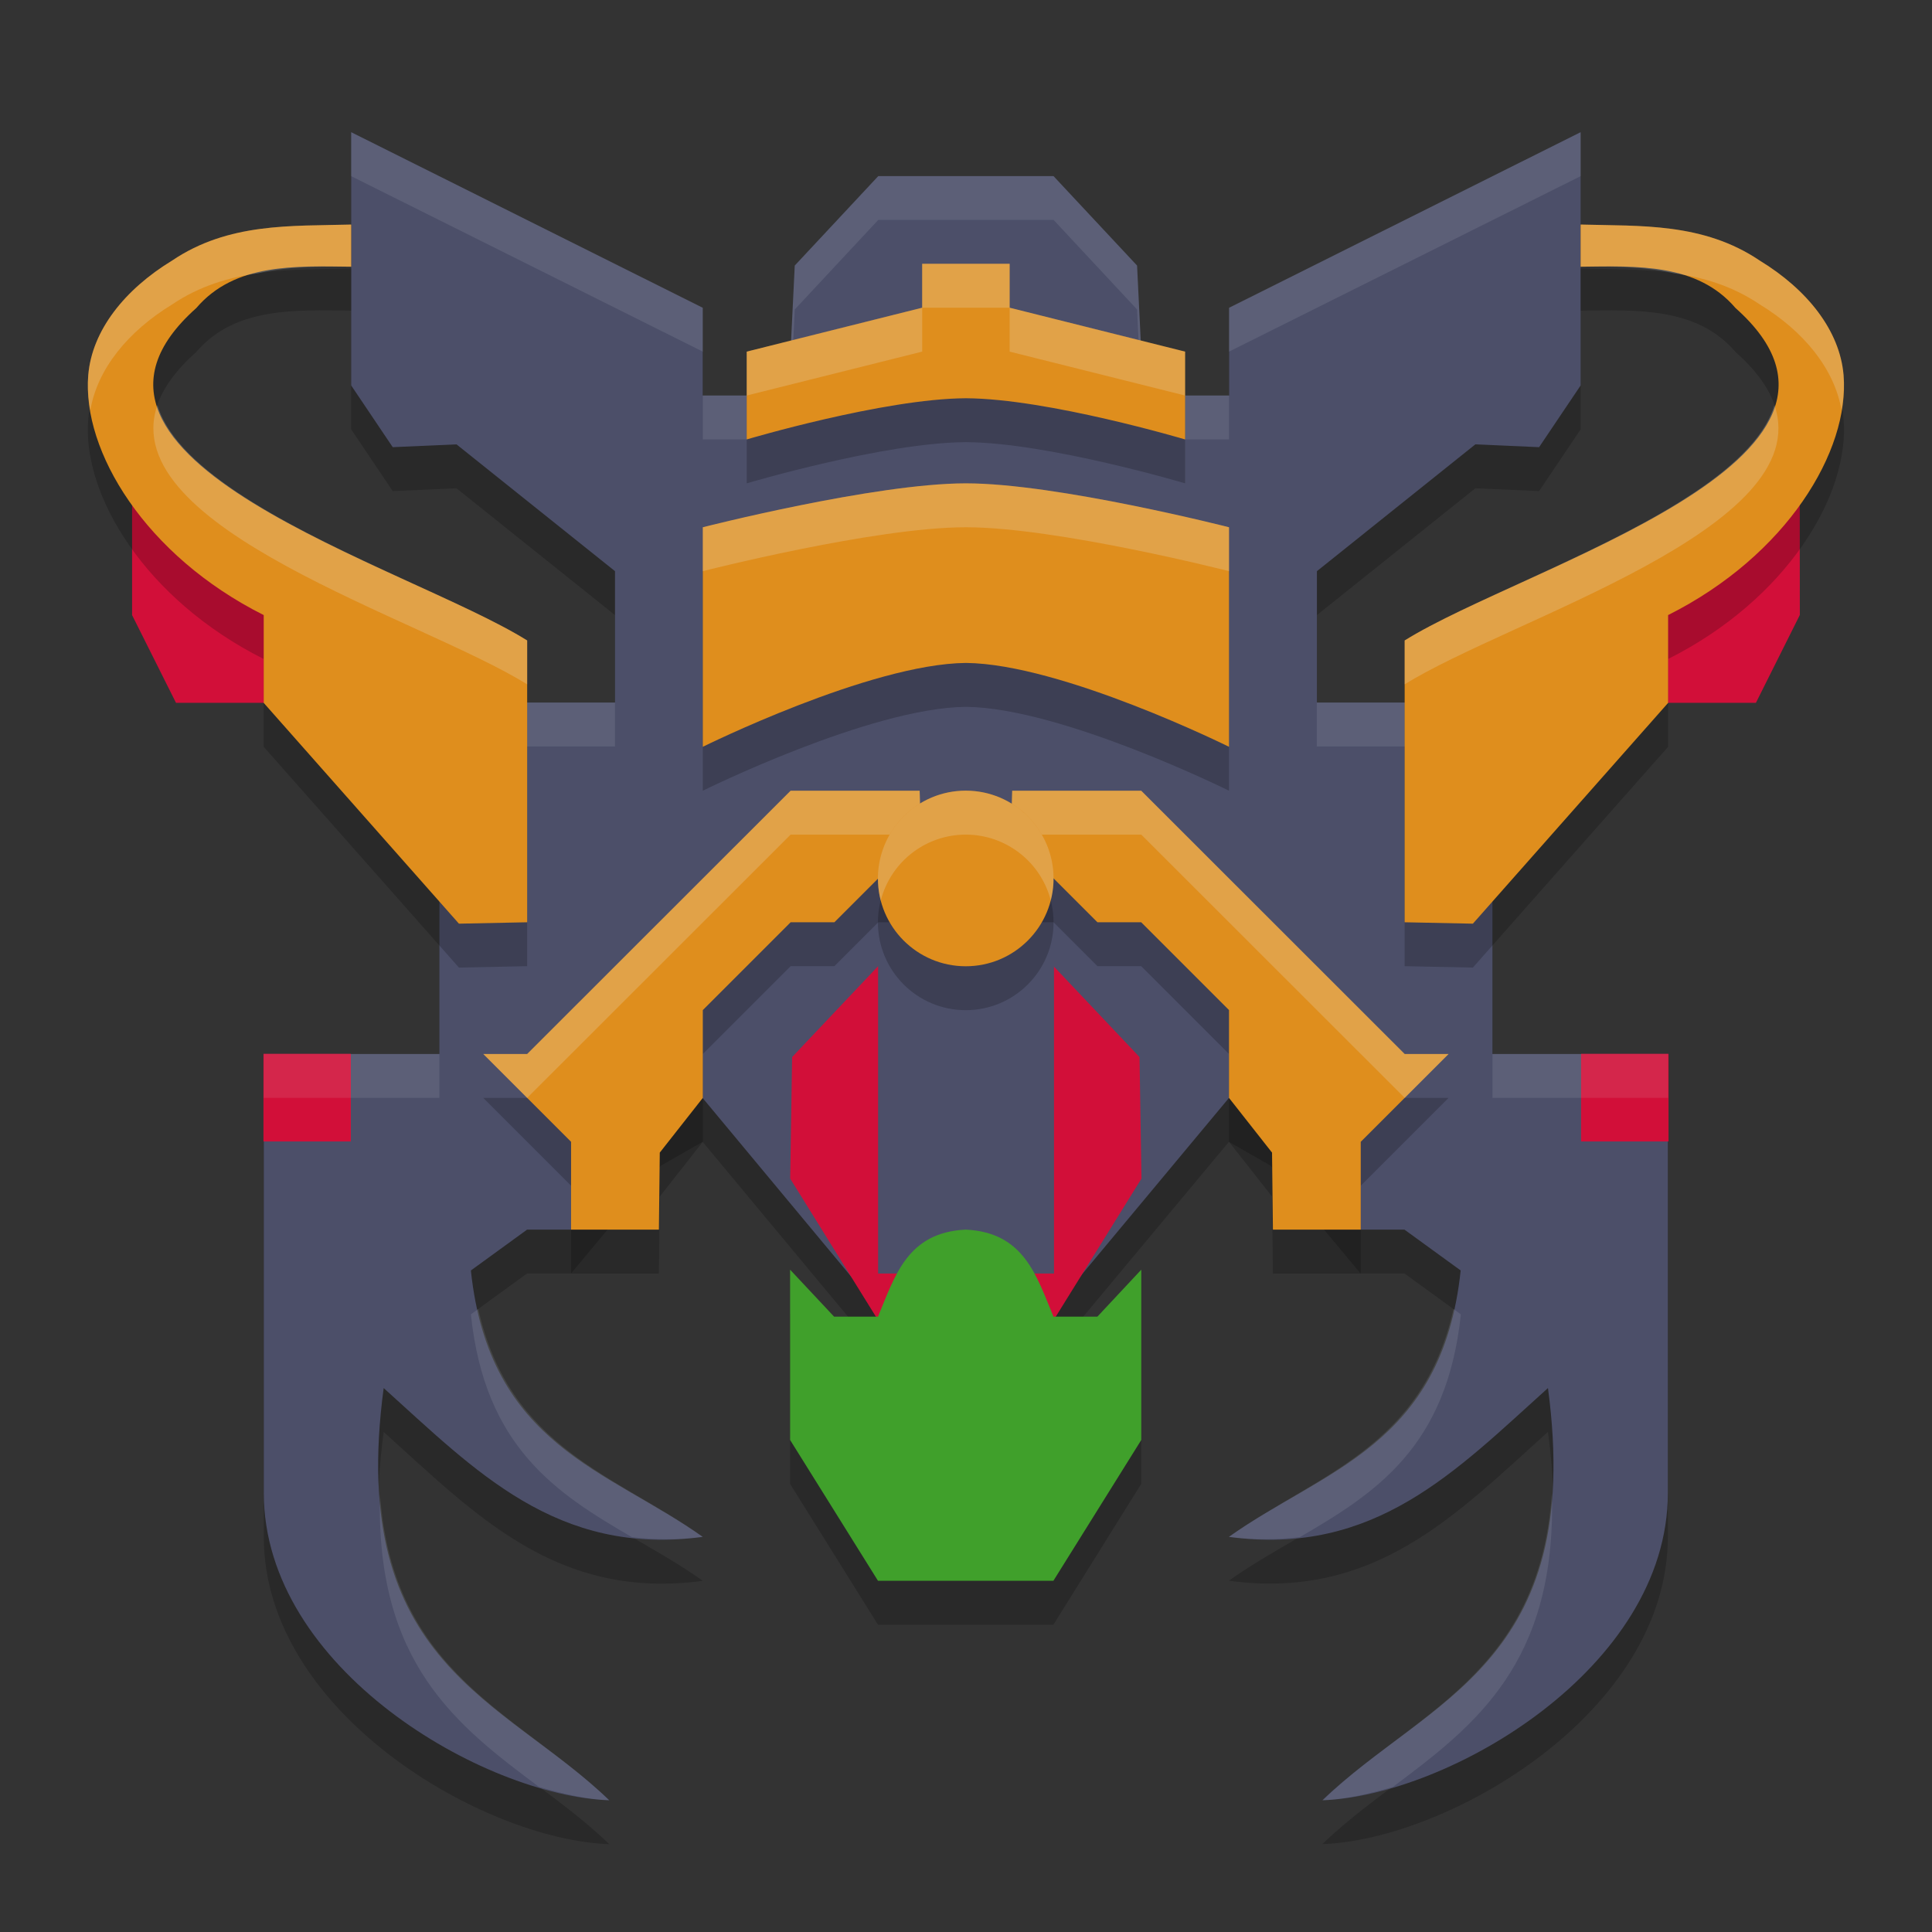 <svg xmlns="http://www.w3.org/2000/svg" width="22" height="22" version="1">
 <rect width="100%" height="100%" fill="#333333" stroke="none"/>
 <path style="opacity:0.2" d="M 3.999,2.005 V 4.889 L 4.472,5.592 5.198,5.56 7.003,7.004 v 1.496 H 5.003 v 4.002 H 3.004 V 17.501 c 0,1.999 2.499,3.449 3.934,3.499 -1.2,-1.159 -2.991,-1.544 -2.569,-4.694 1.044,0.939 1.969,1.919 3.634,1.695 C 6.924,17.235 5.572,16.964 5.362,14.966 l 0.64,-0.465 h 0.5 l 1.024,-1.228 0.475,-0.271 2.494,2.999 h 1 l 2.499,-2.999 0.475,0.271 1.024,1.228 h 0.5 l 0.64,0.465 c -0.21,1.997 -1.561,2.268 -2.64,3.034 1.664,0.224 2.59,-0.756 3.634,-1.695 0.422,3.15 -1.368,3.535 -2.569,4.694 1.434,-0.05 3.934,-1.5 3.934,-3.499 V 12.502 H 16.995 V 8.5 h -1.999 v -1.496 l 1.804,-1.444 0.726,0.032 0.473,-0.703 V 2.005 L 13.996,4.004 V 5.004 H 13.496 L 12.996,4.504 12.948,3.524 11.996,2.505 h -0.995 -0.005 -0.995 L 9.05,3.524 9.002,4.504 8.502,5.004 H 8.002 V 4.004 Z"/>
 <path style="fill:#d20f39" d="M 1.504,5.504 3.004,6.504 3.504,8.003 H 2.004 L 1.504,7.004 Z"/>
 <path style="opacity:0.2" d="m 10.994,14.502 c -0.66,0.033 -0.801,0.521 -0.996,0.991 H 9.498 L 8.997,14.958 v 1.939 l 1.001,1.604 h 0.996 0.005 0.996 L 12.996,16.896 v -1.939 l -0.5,0.535 h -0.5 c -0.195,-0.469 -0.336,-0.958 -0.996,-0.991 -0.002,-8.8e-5 -0.003,8.5e-5 -0.005,0 z"/>
 <path style="fill:#4c4f69" d="M 3.999,1.505 V 4.389 L 4.472,5.092 5.198,5.06 7.003,6.504 V 8 H 5.003 v 4.002 H 3.004 v 4.999 c 0,1.999 2.499,3.449 3.934,3.499 C 5.737,19.341 3.947,18.956 4.369,15.806 5.412,16.745 6.338,17.725 8.002,17.501 6.924,16.735 5.572,16.464 5.362,14.467 l 0.64,-0.465 h 0.5 l 1.024,-1.228 0.475,-0.271 2.494,2.999 h 1 l 2.499,-2.999 0.475,0.271 1.024,1.228 h 0.5 l 0.64,0.465 c -0.21,1.997 -1.561,2.268 -2.64,3.034 1.664,0.224 2.59,-0.756 3.634,-1.695 0.422,3.15 -1.368,3.535 -2.569,4.694 1.434,-0.05 3.934,-1.5 3.934,-3.499 V 12.002 H 16.995 V 8 H 14.996 V 6.504 l 1.804,-1.444 0.726,0.032 0.473,-0.703 V 1.505 L 13.996,3.505 V 4.504 H 13.496 L 12.996,4.004 12.948,3.024 11.996,2.005 h -0.995 -0.005 -0.995 L 9.05,3.024 9.002,4.004 8.502,4.504 H 8.002 V 3.505 Z"/>
 <rect style="fill:#d20f39" width=".995" height=".998" x="3" y="12"/>
 <rect style="fill:#d20f39" width=".996" height=".998" x="-19" y="12" transform="scale(-1,1)"/>
 <path style="fill:#d20f39" d="M 20.494,5.504 18.995,6.504 18.495,8.003 h 1.5 l 0.5,-1 z"/>
 <path style="opacity:0.2" d="M 3.999,3.057 C 3.317,3.076 2.603,3.033 1.96,3.467 1.42,3.796 1.048,4.262 1.005,4.772 0.932,5.636 1.654,6.827 3.003,7.504 v 1 L 5.226,11.018 6.003,11.002 V 7.793 C 4.637,6.94 0.298,5.732 2.235,4.008 2.674,3.494 3.363,3.53 3.999,3.537 Z m 14,0 v 0.48 c 0.636,-0.007 1.325,-0.043 1.764,0.471 1.938,1.724 -2.402,2.933 -3.768,3.785 V 11.002 l 0.777,0.016 2.223,-2.514 v -1 C 20.344,6.827 21.066,5.636 20.993,4.772 20.95,4.262 20.578,3.796 20.038,3.467 19.395,3.033 18.681,3.076 17.999,3.057 Z m -7.498,0.447 v 0.5 l -1.998,0.5 v 1 c 0,0 1.56,-0.464 2.494,-0.469 0.002,6e-6 0.002,-8.4e-6 0.004,0 0.934,0.005 2.494,0.469 2.494,0.469 v -1 l -1.998,-0.5 v -0.5 h -0.496 -0.004 z m 0.496,2.5 c -1.036,2.84e-4 -2.994,0.5 -2.994,0.5 V 9.004 c 0,0 1.904,-0.944 2.994,-0.955 0.002,1.15e-5 0.002,-1.55e-5 0.004,0 1.09,0.011 2.994,0.955 2.994,0.955 V 6.504 c 0,0 -1.958,-0.5 -2.994,-0.5 -0.002,-4e-7 -0.002,-1.4e-6 -0.004,0 z M 9.003,9.504 6.003,12.502 h -0.5 l 1,1 v 1 h 1 L 7.513,13.625 8.003,13.002 v -1 l 1,-1 h 0.498 l 0.5,-0.5 h 0.5 l -0.029,-0.998 z m 2.523,0 -0.029,0.998 h 0.5 l 0.5,0.5 h 0.498 l 1,1 v 1 l 0.49,0.623 0.01,0.877 h 1 v -1 l 1,-1 h -0.5 l -3,-2.998 z"/>
 <path style="opacity:0.1;fill:#eff1f5" d="m 3.999,1.506 v 0.5 l 4.004,1.998 v -0.5 z m 14,0 -4.004,1.998 v 0.5 l 4.004,-1.998 z m -7.998,0.5 -0.951,1.018 -0.047,0.98 -0.5,0.5 h -0.5 v 0.5 h 0.5 l 0.5,-0.5 0.047,-0.98 0.951,-1.02 h 0.996 0.004 0.996 l 0.951,1.02 0.047,0.98 0.5,0.5 h 0.5 v -0.5 h -0.5 l -0.5,-0.5 -0.047,-0.98 -0.951,-1.018 H 11.001 10.997 Z M 5.003,8 v 0.5 h 2 V 8 Z m 9.992,0 v 0.5 h 2 V 8 Z M 3.003,12.002 v 0.5 h 2 v -0.5 z m 13.992,0 v 0.5 h 2 v -0.5 z M 5.446,14.906 5.362,14.967 c 0.159,1.517 0.977,2.039 1.834,2.537 0.251,0.028 0.514,0.035 0.807,-0.004 -0.991,-0.704 -2.201,-1.005 -2.557,-2.594 z m 11.105,0 c -0.355,1.588 -1.566,1.89 -2.557,2.594 0.292,0.039 0.555,0.032 0.807,0.004 0.857,-0.499 1.675,-1.02 1.834,-2.537 z M 4.327,17.012 c -0.052,1.925 0.871,2.634 1.811,3.336 C 6.422,20.431 6.696,20.492 6.937,20.5 5.913,19.511 4.47,19.072 4.327,17.012 Z m 13.344,0 c -0.143,2.06 -1.585,2.499 -2.609,3.488 0.241,-0.008 0.515,-0.069 0.799,-0.152 0.939,-0.702 1.862,-1.411 1.811,-3.336 z"/>
 <path style="fill:#df8e1d" d="M 3.999,2.557 C 3.317,2.576 2.603,2.533 1.96,2.967 1.42,3.296 1.048,3.762 1.005,4.271 0.932,5.136 1.654,6.327 3.003,7.004 v 1 l 2.223,2.514 0.777,-0.016 V 7.293 C 4.637,6.44 0.298,5.232 2.235,3.508 2.674,2.994 3.363,3.03 3.999,3.037 Z m 14,0 v 0.48 c 0.636,-0.007 1.325,-0.043 1.764,0.471 1.938,1.724 -2.402,2.933 -3.768,3.785 v 3.209 l 0.777,0.016 2.223,-2.514 v -1 C 20.344,6.327 21.066,5.136 20.993,4.271 20.95,3.762 20.578,3.296 20.038,2.967 19.395,2.533 18.681,2.576 17.999,2.557 Z m -7.498,0.447 v 0.5 l -1.998,0.5 v 1 c 0,0 1.56,-0.464 2.494,-0.469 0.002,6e-6 0.002,-8.4e-6 0.004,0 0.934,0.005 2.494,0.469 2.494,0.469 v -1 l -1.998,-0.5 v -0.5 h -0.496 -0.004 z m 0.496,2.5 c -1.036,2.84e-4 -2.994,0.5 -2.994,0.5 v 2.5 c 0,0 1.904,-0.944 2.994,-0.955 0.002,1.15e-5 0.002,-1.55e-5 0.004,0 1.09,0.011 2.994,0.955 2.994,0.955 v -2.5 c 0,0 -1.958,-0.5 -2.994,-0.5 -0.002,-4e-7 -0.002,-1.4e-6 -0.004,0 z M 9.003,9.004 6.003,12.002 h -0.5 l 1,1 v 1 h 1 L 7.513,13.125 8.003,12.502 v -1 l 1,-1 h 0.498 l 0.5,-0.5 h 0.5 l -0.029,-0.998 z m 2.523,0 -0.029,0.998 h 0.5 l 0.5,0.5 h 0.498 l 1,1 v 1 l 0.49,0.623 0.01,0.877 h 1 v -1 l 1,-1 h -0.5 l -3,-2.998 z"/>
 <path style="opacity:0.2;fill:#eff1f5" d="M 3.999,2.557 C 3.317,2.576 2.603,2.533 1.96,2.967 1.42,3.296 1.048,3.762 1.005,4.271 0.994,4.399 1.005,4.535 1.028,4.674 1.108,4.203 1.455,3.775 1.96,3.467 2.274,3.255 2.605,3.159 2.941,3.111 3.276,3.032 3.643,3.033 3.999,3.037 Z m 14,0 v 0.48 c 0.356,-0.004 0.723,-0.005 1.059,0.074 0.336,0.047 0.666,0.143 0.98,0.355 0.505,0.308 0.852,0.736 0.932,1.207 0.023,-0.139 0.034,-0.275 0.023,-0.402 C 20.95,3.762 20.578,3.296 20.038,2.967 19.395,2.533 18.681,2.576 17.999,2.557 Z m -7.498,0.447 v 0.5 h 0.496 0.004 0.496 v -0.5 h -0.496 -0.004 z m 0.996,0.5 v 0.5 l 1.998,0.5 v -0.5 z m -0.996,0 -1.998,0.5 v 0.5 l 1.998,-0.5 z M 1.792,4.613 C 1.31,6.02 4.803,7.044 6.003,7.793 v -0.5 C 4.95,6.636 2.142,5.766 1.792,4.613 Z m 18.414,0 c -0.35,1.153 -3.158,2.023 -4.211,2.68 v 0.5 C 17.195,7.044 20.688,6.02 20.206,4.613 Z m -9.209,0.891 c -1.036,2.84e-4 -2.994,0.5 -2.994,0.5 v 0.5 c 1e-7,0 1.958,-0.5 2.994,-0.5 0.002,-1.4e-6 0.002,-4e-7 0.004,0 1.036,2.84e-4 2.994,0.5 2.994,0.5 v -0.5 c 0,0 -1.958,-0.5 -2.994,-0.5 -0.002,-4e-7 -0.002,-1.4e-6 -0.004,0 z M 9.003,9.004 6.003,12.002 h -0.5 l 0.5,0.5 3,-2.998 h 1.469 l 0.014,0.498 h 0.016 l -0.029,-0.998 z m 2.523,0 -0.029,0.998 h 0.016 l 0.014,-0.498 h 1.469 l 3,2.998 0.5,-0.5 h -0.5 l -3,-2.998 z"/>
 <path style="fill:#d20f39" d="m 9.998,11.003 -0.978,1.034 -0.022,1.384 1.282,2.065 0.715,0.016 h 0.006 l 0.715,-0.016 1.282,-2.065 -0.022,-1.384 -0.978,-1.034 h 0.004 v 3.499 H 9.999 v -3.499 z"/>
 <path style="fill:#40a02b" d="m 10.994,14.002 c -0.66,0.033 -0.801,0.521 -0.996,0.991 H 9.498 L 8.997,14.458 v 1.939 l 1.001,1.604 h 0.996 0.005 0.996 l 1.001,-1.604 v -1.939 l -0.5,0.535 h -0.5 c -0.195,-0.469 -0.336,-0.958 -0.996,-0.991 -0.002,-8.9e-5 -0.003,8.5e-5 -0.005,0 z"/>
 <circle style="opacity:0.2" cx="10.997" cy="10.503" r="1"/>
 <circle style="fill:#df8e1d" cx="10.997" cy="10.003" r="1"/>
 <path style="opacity:0.2;fill:#eff1f5" d="m 10.997,9.004 a 1,1 0 0 0 -1,1 1,1 0 0 0 0.032,0.252 1,1 0 0 1 0.968,-0.752 1,1 0 0 1 0.968,0.748 1,1 0 0 0 0.032,-0.248 1,1 0 0 0 -1,-1 z"/>
</svg>
